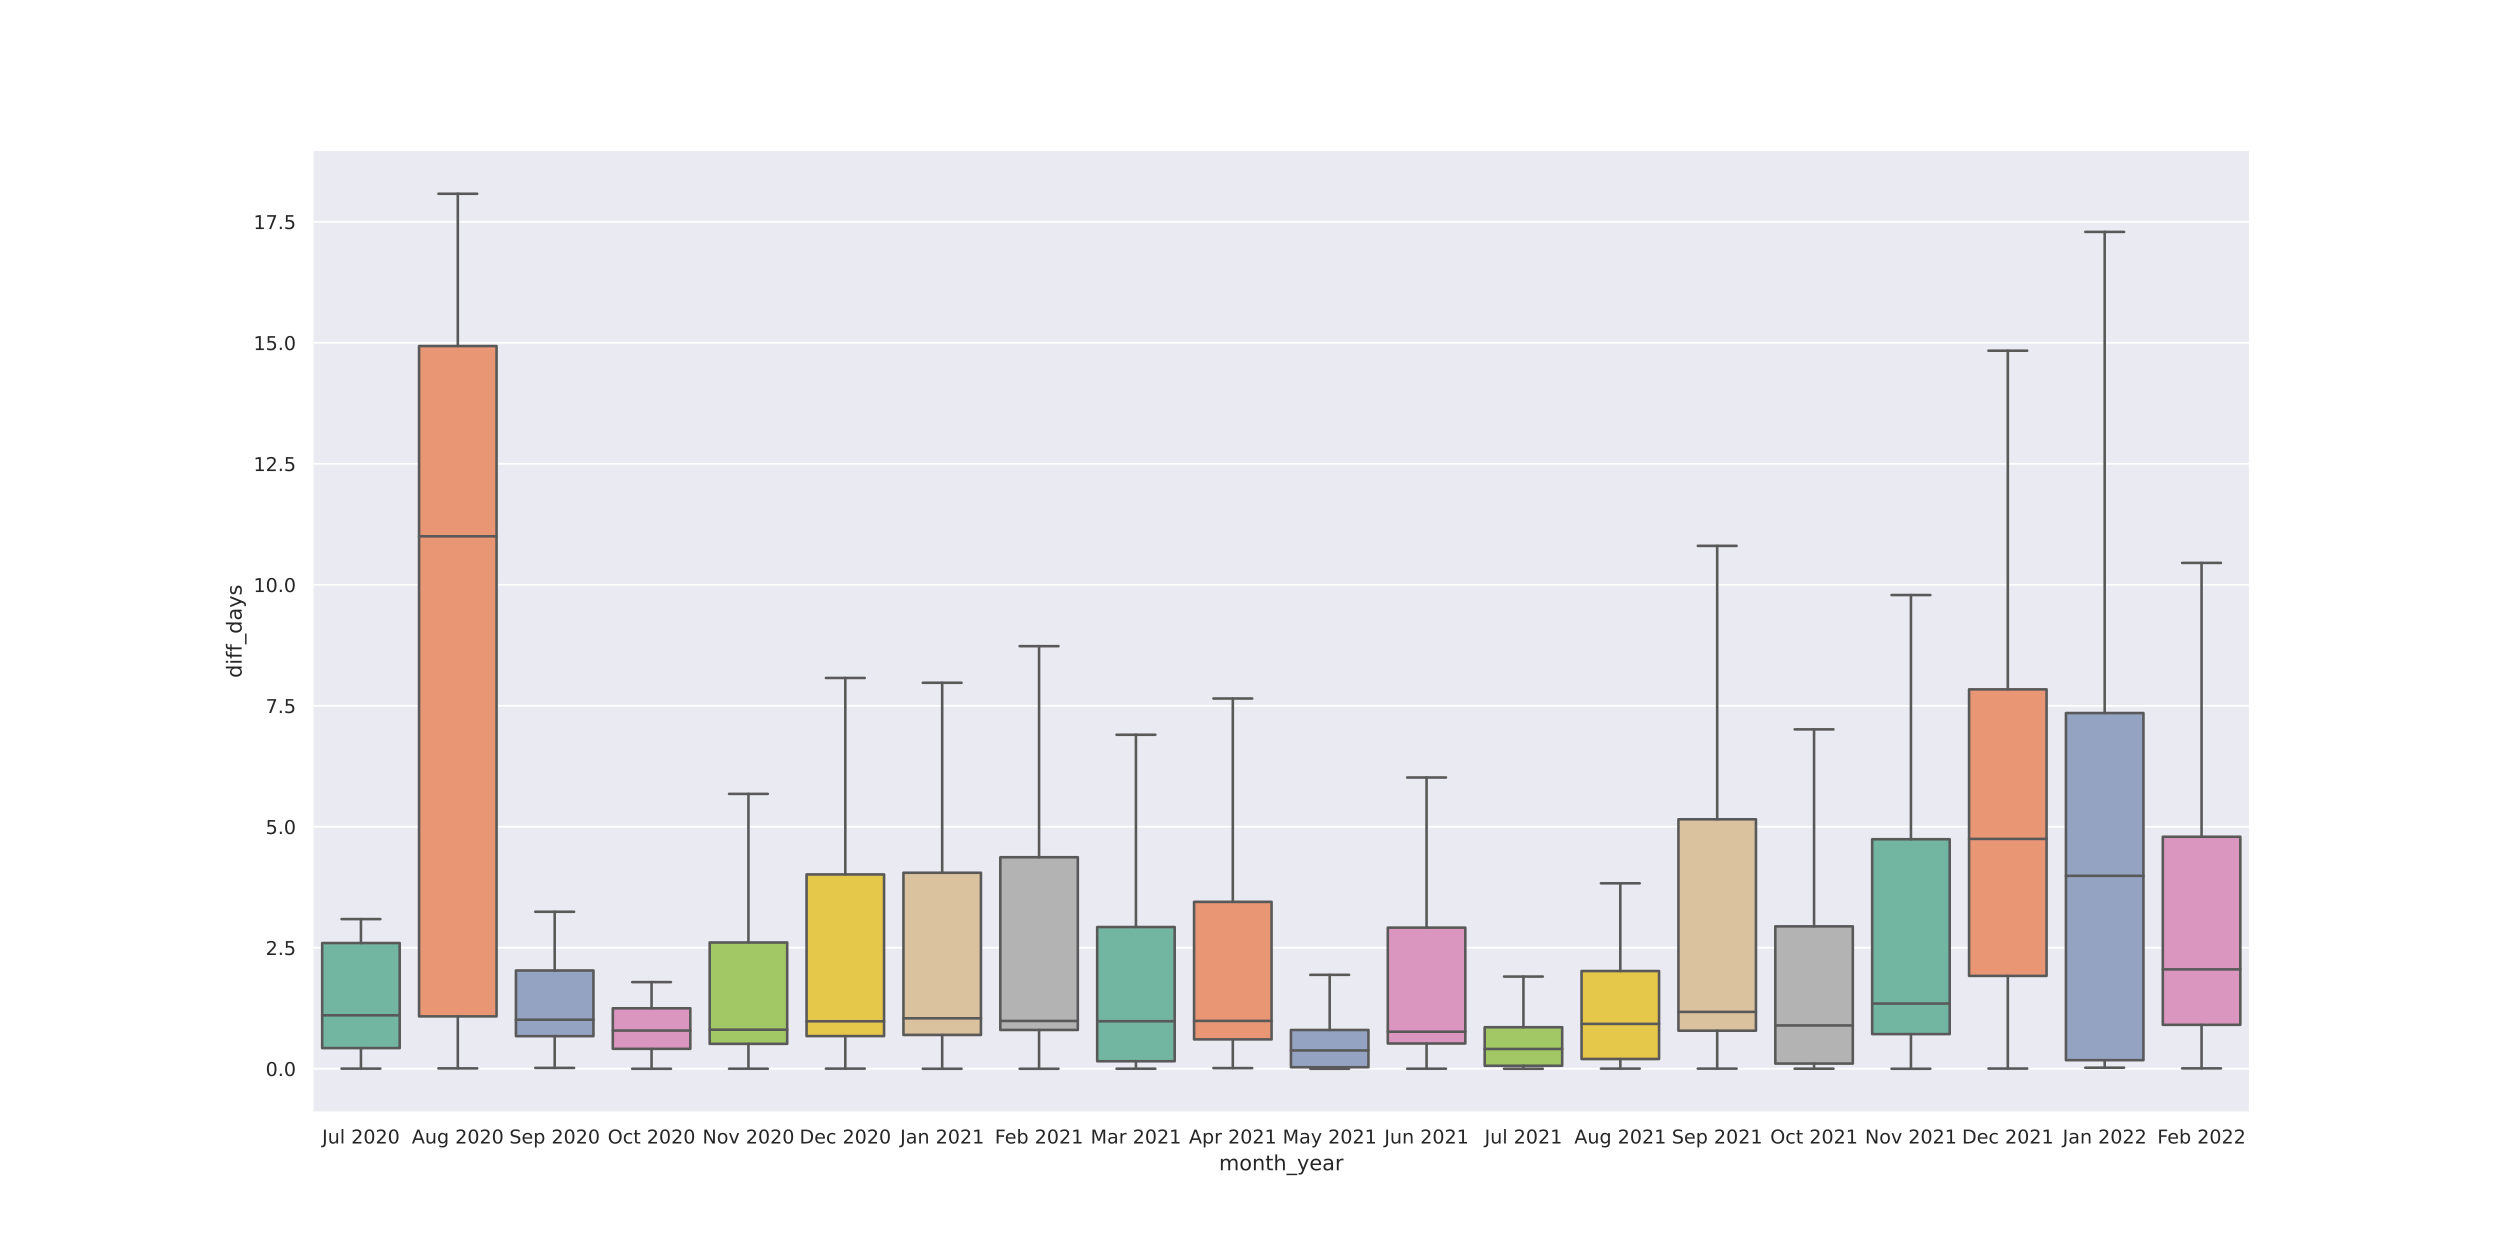 <?xml version="1.0" encoding="utf-8" standalone="no"?>
<!DOCTYPE svg PUBLIC "-//W3C//DTD SVG 1.1//EN"
  "http://www.w3.org/Graphics/SVG/1.1/DTD/svg11.dtd">
<!-- Created with matplotlib (https://matplotlib.org/) -->
<svg height="720pt" version="1.1" viewBox="0 0 1440 720" width="1440pt" xmlns="http://www.w3.org/2000/svg" xmlns:xlink="http://www.w3.org/1999/xlink">
 <defs>
  <style type="text/css">*{stroke-linecap:butt;stroke-linejoin:round;}</style>
 </defs>
 <g id="figure_1">
  <g id="patch_1">
   <path d="M 0 720 
L 1440 720 
L 1440 0 
L 0 0 
z
" style="fill:#ffffff;"/>
  </g>
  <g id="axes_1">
   <g id="patch_2">
    <path d="M 180 640.8 
L 1296 640.8 
L 1296 86.4 
L 180 86.4 
z
" style="fill:#eaeaf2;"/>
   </g>
   <g id="matplotlib.axis_1">
    <g id="xtick_1">
     <g id="text_1">
      <!-- Jul 2020 -->
      <g style="fill:#262626;" transform="translate(185.518 658.658)scale(0.11 -0.11)">
       <defs>
        <path d="M 9.812 72.906 
L 19.672 72.906 
L 19.672 5.078 
Q 19.672 -8.109 14.672 -14.062 
Q 9.672 -20.016 -1.422 -20.016 
L -5.172 -20.016 
L -5.172 -11.719 
L -2.094 -11.719 
Q 4.438 -11.719 7.125 -8.047 
Q 9.812 -4.391 9.812 5.078 
z
" id="DejaVuSans-74"/>
        <path d="M 8.5 21.578 
L 8.5 54.688 
L 17.484 54.688 
L 17.484 21.922 
Q 17.484 14.156 20.5 10.266 
Q 23.531 6.391 29.594 6.391 
Q 36.859 6.391 41.078 11.031 
Q 45.312 15.672 45.312 23.688 
L 45.312 54.688 
L 54.297 54.688 
L 54.297 0 
L 45.312 0 
L 45.312 8.406 
Q 42.047 3.422 37.719 1 
Q 33.406 -1.422 27.688 -1.422 
Q 18.266 -1.422 13.375 4.438 
Q 8.5 10.297 8.5 21.578 
z
M 31.109 56 
z
" id="DejaVuSans-117"/>
        <path d="M 9.422 75.984 
L 18.406 75.984 
L 18.406 0 
L 9.422 0 
z
" id="DejaVuSans-108"/>
        <path id="DejaVuSans-32"/>
        <path d="M 19.188 8.297 
L 53.609 8.297 
L 53.609 0 
L 7.328 0 
L 7.328 8.297 
Q 12.938 14.109 22.625 23.891 
Q 32.328 33.688 34.812 36.531 
Q 39.547 41.844 41.422 45.531 
Q 43.312 49.219 43.312 52.781 
Q 43.312 58.594 39.234 62.25 
Q 35.156 65.922 28.609 65.922 
Q 23.969 65.922 18.812 64.312 
Q 13.672 62.703 7.812 59.422 
L 7.812 69.391 
Q 13.766 71.781 18.938 73 
Q 24.125 74.219 28.422 74.219 
Q 39.75 74.219 46.484 68.547 
Q 53.219 62.891 53.219 53.422 
Q 53.219 48.922 51.531 44.891 
Q 49.859 40.875 45.406 35.406 
Q 44.188 33.984 37.641 27.219 
Q 31.109 20.453 19.188 8.297 
z
" id="DejaVuSans-50"/>
        <path d="M 31.781 66.406 
Q 24.172 66.406 20.328 58.906 
Q 16.5 51.422 16.5 36.375 
Q 16.5 21.391 20.328 13.891 
Q 24.172 6.391 31.781 6.391 
Q 39.453 6.391 43.281 13.891 
Q 47.125 21.391 47.125 36.375 
Q 47.125 51.422 43.281 58.906 
Q 39.453 66.406 31.781 66.406 
z
M 31.781 74.219 
Q 44.047 74.219 50.516 64.516 
Q 56.984 54.828 56.984 36.375 
Q 56.984 17.969 50.516 8.266 
Q 44.047 -1.422 31.781 -1.422 
Q 19.531 -1.422 13.062 8.266 
Q 6.594 17.969 6.594 36.375 
Q 6.594 54.828 13.062 64.516 
Q 19.531 74.219 31.781 74.219 
z
" id="DejaVuSans-48"/>
       </defs>
       <use xlink:href="#DejaVuSans-74"/>
       <use x="29.492" xlink:href="#DejaVuSans-117"/>
       <use x="92.871" xlink:href="#DejaVuSans-108"/>
       <use x="120.654" xlink:href="#DejaVuSans-32"/>
       <use x="152.441" xlink:href="#DejaVuSans-50"/>
       <use x="216.064" xlink:href="#DejaVuSans-48"/>
       <use x="279.688" xlink:href="#DejaVuSans-50"/>
       <use x="343.311" xlink:href="#DejaVuSans-48"/>
      </g>
     </g>
    </g>
    <g id="xtick_2">
     <g id="text_2">
      <!-- Aug 2020 -->
      <g style="fill:#262626;" transform="translate(237.215 658.658)scale(0.11 -0.11)">
       <defs>
        <path d="M 34.188 63.188 
L 20.797 26.906 
L 47.609 26.906 
z
M 28.609 72.906 
L 39.797 72.906 
L 67.578 0 
L 57.328 0 
L 50.688 18.703 
L 17.828 18.703 
L 11.188 0 
L 0.781 0 
z
" id="DejaVuSans-65"/>
        <path d="M 45.406 27.984 
Q 45.406 37.75 41.375 43.109 
Q 37.359 48.484 30.078 48.484 
Q 22.859 48.484 18.828 43.109 
Q 14.797 37.75 14.797 27.984 
Q 14.797 18.266 18.828 12.891 
Q 22.859 7.516 30.078 7.516 
Q 37.359 7.516 41.375 12.891 
Q 45.406 18.266 45.406 27.984 
z
M 54.391 6.781 
Q 54.391 -7.172 48.188 -13.984 
Q 42 -20.797 29.203 -20.797 
Q 24.469 -20.797 20.266 -20.094 
Q 16.062 -19.391 12.109 -17.922 
L 12.109 -9.188 
Q 16.062 -11.328 19.922 -12.344 
Q 23.781 -13.375 27.781 -13.375 
Q 36.625 -13.375 41.016 -8.766 
Q 45.406 -4.156 45.406 5.172 
L 45.406 9.625 
Q 42.625 4.781 38.281 2.391 
Q 33.938 0 27.875 0 
Q 17.828 0 11.672 7.656 
Q 5.516 15.328 5.516 27.984 
Q 5.516 40.672 11.672 48.328 
Q 17.828 56 27.875 56 
Q 33.938 56 38.281 53.609 
Q 42.625 51.219 45.406 46.391 
L 45.406 54.688 
L 54.391 54.688 
z
" id="DejaVuSans-103"/>
       </defs>
       <use xlink:href="#DejaVuSans-65"/>
       <use x="68.408" xlink:href="#DejaVuSans-117"/>
       <use x="131.787" xlink:href="#DejaVuSans-103"/>
       <use x="195.264" xlink:href="#DejaVuSans-32"/>
       <use x="227.051" xlink:href="#DejaVuSans-50"/>
       <use x="290.674" xlink:href="#DejaVuSans-48"/>
       <use x="354.297" xlink:href="#DejaVuSans-50"/>
       <use x="417.92" xlink:href="#DejaVuSans-48"/>
      </g>
     </g>
    </g>
    <g id="xtick_3">
     <g id="text_3">
      <!-- Sep 2020 -->
      <g style="fill:#262626;" transform="translate(293.387 658.658)scale(0.11 -0.11)">
       <defs>
        <path d="M 53.516 70.516 
L 53.516 60.891 
Q 47.906 63.578 42.922 64.891 
Q 37.938 66.219 33.297 66.219 
Q 25.25 66.219 20.875 63.094 
Q 16.5 59.969 16.5 54.203 
Q 16.5 49.359 19.406 46.891 
Q 22.312 44.438 30.422 42.922 
L 36.375 41.703 
Q 47.406 39.594 52.656 34.297 
Q 57.906 29 57.906 20.125 
Q 57.906 9.516 50.797 4.047 
Q 43.703 -1.422 29.984 -1.422 
Q 24.812 -1.422 18.969 -0.25 
Q 13.141 0.922 6.891 3.219 
L 6.891 13.375 
Q 12.891 10.016 18.656 8.297 
Q 24.422 6.594 29.984 6.594 
Q 38.422 6.594 43.016 9.906 
Q 47.609 13.234 47.609 19.391 
Q 47.609 24.75 44.312 27.781 
Q 41.016 30.812 33.5 32.328 
L 27.484 33.5 
Q 16.453 35.688 11.516 40.375 
Q 6.594 45.062 6.594 53.422 
Q 6.594 63.094 13.406 68.656 
Q 20.219 74.219 32.172 74.219 
Q 37.312 74.219 42.625 73.281 
Q 47.953 72.359 53.516 70.516 
z
" id="DejaVuSans-83"/>
        <path d="M 56.203 29.594 
L 56.203 25.203 
L 14.891 25.203 
Q 15.484 15.922 20.484 11.062 
Q 25.484 6.203 34.422 6.203 
Q 39.594 6.203 44.453 7.469 
Q 49.312 8.734 54.109 11.281 
L 54.109 2.781 
Q 49.266 0.734 44.188 -0.344 
Q 39.109 -1.422 33.891 -1.422 
Q 20.797 -1.422 13.156 6.188 
Q 5.516 13.812 5.516 26.812 
Q 5.516 40.234 12.766 48.109 
Q 20.016 56 32.328 56 
Q 43.359 56 49.781 48.891 
Q 56.203 41.797 56.203 29.594 
z
M 47.219 32.234 
Q 47.125 39.594 43.094 43.984 
Q 39.062 48.391 32.422 48.391 
Q 24.906 48.391 20.391 44.141 
Q 15.875 39.891 15.188 32.172 
z
" id="DejaVuSans-101"/>
        <path d="M 18.109 8.203 
L 18.109 -20.797 
L 9.078 -20.797 
L 9.078 54.688 
L 18.109 54.688 
L 18.109 46.391 
Q 20.953 51.266 25.266 53.625 
Q 29.594 56 35.594 56 
Q 45.562 56 51.781 48.094 
Q 58.016 40.188 58.016 27.297 
Q 58.016 14.406 51.781 6.484 
Q 45.562 -1.422 35.594 -1.422 
Q 29.594 -1.422 25.266 0.953 
Q 20.953 3.328 18.109 8.203 
z
M 48.688 27.297 
Q 48.688 37.203 44.609 42.844 
Q 40.531 48.484 33.406 48.484 
Q 26.266 48.484 22.188 42.844 
Q 18.109 37.203 18.109 27.297 
Q 18.109 17.391 22.188 11.75 
Q 26.266 6.109 33.406 6.109 
Q 40.531 6.109 44.609 11.75 
Q 48.688 17.391 48.688 27.297 
z
" id="DejaVuSans-112"/>
       </defs>
       <use xlink:href="#DejaVuSans-83"/>
       <use x="63.477" xlink:href="#DejaVuSans-101"/>
       <use x="125" xlink:href="#DejaVuSans-112"/>
       <use x="188.477" xlink:href="#DejaVuSans-32"/>
       <use x="220.264" xlink:href="#DejaVuSans-50"/>
       <use x="283.887" xlink:href="#DejaVuSans-48"/>
       <use x="347.51" xlink:href="#DejaVuSans-50"/>
       <use x="411.133" xlink:href="#DejaVuSans-48"/>
      </g>
     </g>
    </g>
    <g id="xtick_4">
     <g id="text_4">
      <!-- Oct 2020 -->
      <g style="fill:#262626;" transform="translate(350.045 658.658)scale(0.11 -0.11)">
       <defs>
        <path d="M 39.406 66.219 
Q 28.656 66.219 22.328 58.203 
Q 16.016 50.203 16.016 36.375 
Q 16.016 22.609 22.328 14.594 
Q 28.656 6.594 39.406 6.594 
Q 50.141 6.594 56.422 14.594 
Q 62.703 22.609 62.703 36.375 
Q 62.703 50.203 56.422 58.203 
Q 50.141 66.219 39.406 66.219 
z
M 39.406 74.219 
Q 54.734 74.219 63.906 63.938 
Q 73.094 53.656 73.094 36.375 
Q 73.094 19.141 63.906 8.859 
Q 54.734 -1.422 39.406 -1.422 
Q 24.031 -1.422 14.812 8.828 
Q 5.609 19.094 5.609 36.375 
Q 5.609 53.656 14.812 63.938 
Q 24.031 74.219 39.406 74.219 
z
" id="DejaVuSans-79"/>
        <path d="M 48.781 52.594 
L 48.781 44.188 
Q 44.969 46.297 41.141 47.344 
Q 37.312 48.391 33.406 48.391 
Q 24.656 48.391 19.812 42.844 
Q 14.984 37.312 14.984 27.297 
Q 14.984 17.281 19.812 11.734 
Q 24.656 6.203 33.406 6.203 
Q 37.312 6.203 41.141 7.25 
Q 44.969 8.297 48.781 10.406 
L 48.781 2.094 
Q 45.016 0.344 40.984 -0.531 
Q 36.969 -1.422 32.422 -1.422 
Q 20.062 -1.422 12.781 6.344 
Q 5.516 14.109 5.516 27.297 
Q 5.516 40.672 12.859 48.328 
Q 20.219 56 33.016 56 
Q 37.156 56 41.109 55.141 
Q 45.062 54.297 48.781 52.594 
z
" id="DejaVuSans-99"/>
        <path d="M 18.312 70.219 
L 18.312 54.688 
L 36.812 54.688 
L 36.812 47.703 
L 18.312 47.703 
L 18.312 18.016 
Q 18.312 11.328 20.141 9.422 
Q 21.969 7.516 27.594 7.516 
L 36.812 7.516 
L 36.812 0 
L 27.594 0 
Q 17.188 0 13.234 3.875 
Q 9.281 7.766 9.281 18.016 
L 9.281 47.703 
L 2.688 47.703 
L 2.688 54.688 
L 9.281 54.688 
L 9.281 70.219 
z
" id="DejaVuSans-116"/>
       </defs>
       <use xlink:href="#DejaVuSans-79"/>
       <use x="78.711" xlink:href="#DejaVuSans-99"/>
       <use x="133.691" xlink:href="#DejaVuSans-116"/>
       <use x="172.9" xlink:href="#DejaVuSans-32"/>
       <use x="204.688" xlink:href="#DejaVuSans-50"/>
       <use x="268.311" xlink:href="#DejaVuSans-48"/>
       <use x="331.934" xlink:href="#DejaVuSans-50"/>
       <use x="395.557" xlink:href="#DejaVuSans-48"/>
      </g>
     </g>
    </g>
    <g id="xtick_5">
     <g id="text_5">
      <!-- Nov 2020 -->
      <g style="fill:#262626;" transform="translate(404.619 658.658)scale(0.11 -0.11)">
       <defs>
        <path d="M 9.812 72.906 
L 23.094 72.906 
L 55.422 11.922 
L 55.422 72.906 
L 64.984 72.906 
L 64.984 0 
L 51.703 0 
L 19.391 60.984 
L 19.391 0 
L 9.812 0 
z
" id="DejaVuSans-78"/>
        <path d="M 30.609 48.391 
Q 23.391 48.391 19.188 42.75 
Q 14.984 37.109 14.984 27.297 
Q 14.984 17.484 19.156 11.844 
Q 23.344 6.203 30.609 6.203 
Q 37.797 6.203 41.984 11.859 
Q 46.188 17.531 46.188 27.297 
Q 46.188 37.016 41.984 42.703 
Q 37.797 48.391 30.609 48.391 
z
M 30.609 56 
Q 42.328 56 49.016 48.375 
Q 55.719 40.766 55.719 27.297 
Q 55.719 13.875 49.016 6.219 
Q 42.328 -1.422 30.609 -1.422 
Q 18.844 -1.422 12.172 6.219 
Q 5.516 13.875 5.516 27.297 
Q 5.516 40.766 12.172 48.375 
Q 18.844 56 30.609 56 
z
" id="DejaVuSans-111"/>
        <path d="M 2.984 54.688 
L 12.5 54.688 
L 29.594 8.797 
L 46.688 54.688 
L 56.203 54.688 
L 35.688 0 
L 23.484 0 
z
" id="DejaVuSans-118"/>
       </defs>
       <use xlink:href="#DejaVuSans-78"/>
       <use x="74.805" xlink:href="#DejaVuSans-111"/>
       <use x="135.986" xlink:href="#DejaVuSans-118"/>
       <use x="195.166" xlink:href="#DejaVuSans-32"/>
       <use x="226.953" xlink:href="#DejaVuSans-50"/>
       <use x="290.576" xlink:href="#DejaVuSans-48"/>
       <use x="354.199" xlink:href="#DejaVuSans-50"/>
       <use x="417.822" xlink:href="#DejaVuSans-48"/>
      </g>
     </g>
    </g>
    <g id="xtick_6">
     <g id="text_6">
      <!-- Dec 2020 -->
      <g style="fill:#262626;" transform="translate(460.511 658.658)scale(0.11 -0.11)">
       <defs>
        <path d="M 19.672 64.797 
L 19.672 8.109 
L 31.594 8.109 
Q 46.688 8.109 53.688 14.938 
Q 60.688 21.781 60.688 36.531 
Q 60.688 51.172 53.688 57.984 
Q 46.688 64.797 31.594 64.797 
z
M 9.812 72.906 
L 30.078 72.906 
Q 51.266 72.906 61.172 64.094 
Q 71.094 55.281 71.094 36.531 
Q 71.094 17.672 61.125 8.828 
Q 51.172 0 30.078 0 
L 9.812 0 
z
" id="DejaVuSans-68"/>
       </defs>
       <use xlink:href="#DejaVuSans-68"/>
       <use x="77.002" xlink:href="#DejaVuSans-101"/>
       <use x="138.525" xlink:href="#DejaVuSans-99"/>
       <use x="193.506" xlink:href="#DejaVuSans-32"/>
       <use x="225.293" xlink:href="#DejaVuSans-50"/>
       <use x="288.916" xlink:href="#DejaVuSans-48"/>
       <use x="352.539" xlink:href="#DejaVuSans-50"/>
       <use x="416.162" xlink:href="#DejaVuSans-48"/>
      </g>
     </g>
    </g>
    <g id="xtick_7">
     <g id="text_7">
      <!-- Jan 2021 -->
      <g style="fill:#262626;" transform="translate(518.476 658.658)scale(0.11 -0.11)">
       <defs>
        <path d="M 34.281 27.484 
Q 23.391 27.484 19.188 25 
Q 14.984 22.516 14.984 16.5 
Q 14.984 11.719 18.141 8.906 
Q 21.297 6.109 26.703 6.109 
Q 34.188 6.109 38.703 11.406 
Q 43.219 16.703 43.219 25.484 
L 43.219 27.484 
z
M 52.203 31.203 
L 52.203 0 
L 43.219 0 
L 43.219 8.297 
Q 40.141 3.328 35.547 0.953 
Q 30.953 -1.422 24.312 -1.422 
Q 15.922 -1.422 10.953 3.297 
Q 6 8.016 6 15.922 
Q 6 25.141 12.172 29.828 
Q 18.359 34.516 30.609 34.516 
L 43.219 34.516 
L 43.219 35.406 
Q 43.219 41.609 39.141 45 
Q 35.062 48.391 27.688 48.391 
Q 23 48.391 18.547 47.266 
Q 14.109 46.141 10.016 43.891 
L 10.016 52.203 
Q 14.938 54.109 19.578 55.047 
Q 24.219 56 28.609 56 
Q 40.484 56 46.344 49.844 
Q 52.203 43.703 52.203 31.203 
z
" id="DejaVuSans-97"/>
        <path d="M 54.891 33.016 
L 54.891 0 
L 45.906 0 
L 45.906 32.719 
Q 45.906 40.484 42.875 44.328 
Q 39.844 48.188 33.797 48.188 
Q 26.516 48.188 22.312 43.547 
Q 18.109 38.922 18.109 30.906 
L 18.109 0 
L 9.078 0 
L 9.078 54.688 
L 18.109 54.688 
L 18.109 46.188 
Q 21.344 51.125 25.703 53.562 
Q 30.078 56 35.797 56 
Q 45.219 56 50.047 50.172 
Q 54.891 44.344 54.891 33.016 
z
" id="DejaVuSans-110"/>
        <path d="M 12.406 8.297 
L 28.516 8.297 
L 28.516 63.922 
L 10.984 60.406 
L 10.984 69.391 
L 28.422 72.906 
L 38.281 72.906 
L 38.281 8.297 
L 54.391 8.297 
L 54.391 0 
L 12.406 0 
z
" id="DejaVuSans-49"/>
       </defs>
       <use xlink:href="#DejaVuSans-74"/>
       <use x="29.492" xlink:href="#DejaVuSans-97"/>
       <use x="90.771" xlink:href="#DejaVuSans-110"/>
       <use x="154.15" xlink:href="#DejaVuSans-32"/>
       <use x="185.938" xlink:href="#DejaVuSans-50"/>
       <use x="249.561" xlink:href="#DejaVuSans-48"/>
       <use x="313.184" xlink:href="#DejaVuSans-50"/>
       <use x="376.807" xlink:href="#DejaVuSans-49"/>
      </g>
     </g>
    </g>
    <g id="xtick_8">
     <g id="text_8">
      <!-- Feb 2021 -->
      <g style="fill:#262626;" transform="translate(573.018 658.658)scale(0.11 -0.11)">
       <defs>
        <path d="M 9.812 72.906 
L 51.703 72.906 
L 51.703 64.594 
L 19.672 64.594 
L 19.672 43.109 
L 48.578 43.109 
L 48.578 34.812 
L 19.672 34.812 
L 19.672 0 
L 9.812 0 
z
" id="DejaVuSans-70"/>
        <path d="M 48.688 27.297 
Q 48.688 37.203 44.609 42.844 
Q 40.531 48.484 33.406 48.484 
Q 26.266 48.484 22.188 42.844 
Q 18.109 37.203 18.109 27.297 
Q 18.109 17.391 22.188 11.75 
Q 26.266 6.109 33.406 6.109 
Q 40.531 6.109 44.609 11.75 
Q 48.688 17.391 48.688 27.297 
z
M 18.109 46.391 
Q 20.953 51.266 25.266 53.625 
Q 29.594 56 35.594 56 
Q 45.562 56 51.781 48.094 
Q 58.016 40.188 58.016 27.297 
Q 58.016 14.406 51.781 6.484 
Q 45.562 -1.422 35.594 -1.422 
Q 29.594 -1.422 25.266 0.953 
Q 20.953 3.328 18.109 8.203 
L 18.109 0 
L 9.078 0 
L 9.078 75.984 
L 18.109 75.984 
z
" id="DejaVuSans-98"/>
       </defs>
       <use xlink:href="#DejaVuSans-70"/>
       <use x="52.02" xlink:href="#DejaVuSans-101"/>
       <use x="113.543" xlink:href="#DejaVuSans-98"/>
       <use x="177.02" xlink:href="#DejaVuSans-32"/>
       <use x="208.807" xlink:href="#DejaVuSans-50"/>
       <use x="272.43" xlink:href="#DejaVuSans-48"/>
       <use x="336.053" xlink:href="#DejaVuSans-50"/>
       <use x="399.676" xlink:href="#DejaVuSans-49"/>
      </g>
     </g>
    </g>
    <g id="xtick_9">
     <g id="text_9">
      <!-- Mar 2021 -->
      <g style="fill:#262626;" transform="translate(628.178 658.658)scale(0.11 -0.11)">
       <defs>
        <path d="M 9.812 72.906 
L 24.516 72.906 
L 43.109 23.297 
L 61.812 72.906 
L 76.516 72.906 
L 76.516 0 
L 66.891 0 
L 66.891 64.016 
L 48.094 14.016 
L 38.188 14.016 
L 19.391 64.016 
L 19.391 0 
L 9.812 0 
z
" id="DejaVuSans-77"/>
        <path d="M 41.109 46.297 
Q 39.594 47.172 37.812 47.578 
Q 36.031 48 33.891 48 
Q 26.266 48 22.188 43.047 
Q 18.109 38.094 18.109 28.812 
L 18.109 0 
L 9.078 0 
L 9.078 54.688 
L 18.109 54.688 
L 18.109 46.188 
Q 20.953 51.172 25.484 53.578 
Q 30.031 56 36.531 56 
Q 37.453 56 38.578 55.875 
Q 39.703 55.766 41.062 55.516 
z
" id="DejaVuSans-114"/>
       </defs>
       <use xlink:href="#DejaVuSans-77"/>
       <use x="86.279" xlink:href="#DejaVuSans-97"/>
       <use x="147.559" xlink:href="#DejaVuSans-114"/>
       <use x="188.672" xlink:href="#DejaVuSans-32"/>
       <use x="220.459" xlink:href="#DejaVuSans-50"/>
       <use x="284.082" xlink:href="#DejaVuSans-48"/>
       <use x="347.705" xlink:href="#DejaVuSans-50"/>
       <use x="411.328" xlink:href="#DejaVuSans-49"/>
      </g>
     </g>
    </g>
    <g id="xtick_10">
     <g id="text_10">
      <!-- Apr 2021 -->
      <g style="fill:#262626;" transform="translate(684.84 658.658)scale(0.11 -0.11)">
       <use xlink:href="#DejaVuSans-65"/>
       <use x="68.408" xlink:href="#DejaVuSans-112"/>
       <use x="131.885" xlink:href="#DejaVuSans-114"/>
       <use x="172.998" xlink:href="#DejaVuSans-32"/>
       <use x="204.785" xlink:href="#DejaVuSans-50"/>
       <use x="268.408" xlink:href="#DejaVuSans-48"/>
       <use x="332.031" xlink:href="#DejaVuSans-50"/>
       <use x="395.654" xlink:href="#DejaVuSans-49"/>
      </g>
     </g>
    </g>
    <g id="xtick_11">
     <g id="text_11">
      <!-- May 2021 -->
      <g style="fill:#262626;" transform="translate(738.783 658.658)scale(0.11 -0.11)">
       <defs>
        <path d="M 32.172 -5.078 
Q 28.375 -14.844 24.75 -17.812 
Q 21.141 -20.797 15.094 -20.797 
L 7.906 -20.797 
L 7.906 -13.281 
L 13.188 -13.281 
Q 16.891 -13.281 18.938 -11.516 
Q 21 -9.766 23.484 -3.219 
L 25.094 0.875 
L 2.984 54.688 
L 12.5 54.688 
L 29.594 11.922 
L 46.688 54.688 
L 56.203 54.688 
z
" id="DejaVuSans-121"/>
       </defs>
       <use xlink:href="#DejaVuSans-77"/>
       <use x="86.279" xlink:href="#DejaVuSans-97"/>
       <use x="147.559" xlink:href="#DejaVuSans-121"/>
       <use x="206.738" xlink:href="#DejaVuSans-32"/>
       <use x="238.525" xlink:href="#DejaVuSans-50"/>
       <use x="302.148" xlink:href="#DejaVuSans-48"/>
       <use x="365.771" xlink:href="#DejaVuSans-50"/>
       <use x="429.395" xlink:href="#DejaVuSans-49"/>
      </g>
     </g>
    </g>
    <g id="xtick_12">
     <g id="text_12">
      <!-- Jun 2021 -->
      <g style="fill:#262626;" transform="translate(797.361 658.658)scale(0.11 -0.11)">
       <use xlink:href="#DejaVuSans-74"/>
       <use x="29.492" xlink:href="#DejaVuSans-117"/>
       <use x="92.871" xlink:href="#DejaVuSans-110"/>
       <use x="156.25" xlink:href="#DejaVuSans-32"/>
       <use x="188.037" xlink:href="#DejaVuSans-50"/>
       <use x="251.66" xlink:href="#DejaVuSans-48"/>
       <use x="315.283" xlink:href="#DejaVuSans-50"/>
       <use x="378.906" xlink:href="#DejaVuSans-49"/>
      </g>
     </g>
    </g>
    <g id="xtick_13">
     <g id="text_13">
      <!-- Jul 2021 -->
      <g style="fill:#262626;" transform="translate(855.118 658.658)scale(0.11 -0.11)">
       <use xlink:href="#DejaVuSans-74"/>
       <use x="29.492" xlink:href="#DejaVuSans-117"/>
       <use x="92.871" xlink:href="#DejaVuSans-108"/>
       <use x="120.654" xlink:href="#DejaVuSans-32"/>
       <use x="152.441" xlink:href="#DejaVuSans-50"/>
       <use x="216.064" xlink:href="#DejaVuSans-48"/>
       <use x="279.688" xlink:href="#DejaVuSans-50"/>
       <use x="343.311" xlink:href="#DejaVuSans-49"/>
      </g>
     </g>
    </g>
    <g id="xtick_14">
     <g id="text_14">
      <!-- Aug 2021 -->
      <g style="fill:#262626;" transform="translate(906.815 658.658)scale(0.11 -0.11)">
       <use xlink:href="#DejaVuSans-65"/>
       <use x="68.408" xlink:href="#DejaVuSans-117"/>
       <use x="131.787" xlink:href="#DejaVuSans-103"/>
       <use x="195.264" xlink:href="#DejaVuSans-32"/>
       <use x="227.051" xlink:href="#DejaVuSans-50"/>
       <use x="290.674" xlink:href="#DejaVuSans-48"/>
       <use x="354.297" xlink:href="#DejaVuSans-50"/>
       <use x="417.92" xlink:href="#DejaVuSans-49"/>
      </g>
     </g>
    </g>
    <g id="xtick_15">
     <g id="text_15">
      <!-- Sep 2021 -->
      <g style="fill:#262626;" transform="translate(962.987 658.658)scale(0.11 -0.11)">
       <use xlink:href="#DejaVuSans-83"/>
       <use x="63.477" xlink:href="#DejaVuSans-101"/>
       <use x="125" xlink:href="#DejaVuSans-112"/>
       <use x="188.477" xlink:href="#DejaVuSans-32"/>
       <use x="220.264" xlink:href="#DejaVuSans-50"/>
       <use x="283.887" xlink:href="#DejaVuSans-48"/>
       <use x="347.51" xlink:href="#DejaVuSans-50"/>
       <use x="411.133" xlink:href="#DejaVuSans-49"/>
      </g>
     </g>
    </g>
    <g id="xtick_16">
     <g id="text_16">
      <!-- Oct 2021 -->
      <g style="fill:#262626;" transform="translate(1019.645 658.658)scale(0.11 -0.11)">
       <use xlink:href="#DejaVuSans-79"/>
       <use x="78.711" xlink:href="#DejaVuSans-99"/>
       <use x="133.691" xlink:href="#DejaVuSans-116"/>
       <use x="172.9" xlink:href="#DejaVuSans-32"/>
       <use x="204.688" xlink:href="#DejaVuSans-50"/>
       <use x="268.311" xlink:href="#DejaVuSans-48"/>
       <use x="331.934" xlink:href="#DejaVuSans-50"/>
       <use x="395.557" xlink:href="#DejaVuSans-49"/>
      </g>
     </g>
    </g>
    <g id="xtick_17">
     <g id="text_17">
      <!-- Nov 2021 -->
      <g style="fill:#262626;" transform="translate(1074.219 658.658)scale(0.11 -0.11)">
       <use xlink:href="#DejaVuSans-78"/>
       <use x="74.805" xlink:href="#DejaVuSans-111"/>
       <use x="135.986" xlink:href="#DejaVuSans-118"/>
       <use x="195.166" xlink:href="#DejaVuSans-32"/>
       <use x="226.953" xlink:href="#DejaVuSans-50"/>
       <use x="290.576" xlink:href="#DejaVuSans-48"/>
       <use x="354.199" xlink:href="#DejaVuSans-50"/>
       <use x="417.822" xlink:href="#DejaVuSans-49"/>
      </g>
     </g>
    </g>
    <g id="xtick_18">
     <g id="text_18">
      <!-- Dec 2021 -->
      <g style="fill:#262626;" transform="translate(1130.111 658.658)scale(0.11 -0.11)">
       <use xlink:href="#DejaVuSans-68"/>
       <use x="77.002" xlink:href="#DejaVuSans-101"/>
       <use x="138.525" xlink:href="#DejaVuSans-99"/>
       <use x="193.506" xlink:href="#DejaVuSans-32"/>
       <use x="225.293" xlink:href="#DejaVuSans-50"/>
       <use x="288.916" xlink:href="#DejaVuSans-48"/>
       <use x="352.539" xlink:href="#DejaVuSans-50"/>
       <use x="416.162" xlink:href="#DejaVuSans-49"/>
      </g>
     </g>
    </g>
    <g id="xtick_19">
     <g id="text_19">
      <!-- Jan 2022 -->
      <g style="fill:#262626;" transform="translate(1188.076 658.658)scale(0.11 -0.11)">
       <use xlink:href="#DejaVuSans-74"/>
       <use x="29.492" xlink:href="#DejaVuSans-97"/>
       <use x="90.771" xlink:href="#DejaVuSans-110"/>
       <use x="154.15" xlink:href="#DejaVuSans-32"/>
       <use x="185.938" xlink:href="#DejaVuSans-50"/>
       <use x="249.561" xlink:href="#DejaVuSans-48"/>
       <use x="313.184" xlink:href="#DejaVuSans-50"/>
       <use x="376.807" xlink:href="#DejaVuSans-50"/>
      </g>
     </g>
    </g>
    <g id="xtick_20">
     <g id="text_20">
      <!-- Feb 2022 -->
      <g style="fill:#262626;" transform="translate(1242.618 658.658)scale(0.11 -0.11)">
       <use xlink:href="#DejaVuSans-70"/>
       <use x="52.02" xlink:href="#DejaVuSans-101"/>
       <use x="113.543" xlink:href="#DejaVuSans-98"/>
       <use x="177.02" xlink:href="#DejaVuSans-32"/>
       <use x="208.807" xlink:href="#DejaVuSans-50"/>
       <use x="272.43" xlink:href="#DejaVuSans-48"/>
       <use x="336.053" xlink:href="#DejaVuSans-50"/>
       <use x="399.676" xlink:href="#DejaVuSans-50"/>
      </g>
     </g>
    </g>
    <g id="text_21">
     <!-- month_year -->
     <g style="fill:#262626;" transform="translate(702.141 674.064)scale(0.12 -0.12)">
      <defs>
       <path d="M 52 44.188 
Q 55.375 50.25 60.062 53.125 
Q 64.75 56 71.094 56 
Q 79.641 56 84.281 50.016 
Q 88.922 44.047 88.922 33.016 
L 88.922 0 
L 79.891 0 
L 79.891 32.719 
Q 79.891 40.578 77.094 44.375 
Q 74.312 48.188 68.609 48.188 
Q 61.625 48.188 57.562 43.547 
Q 53.516 38.922 53.516 30.906 
L 53.516 0 
L 44.484 0 
L 44.484 32.719 
Q 44.484 40.625 41.703 44.406 
Q 38.922 48.188 33.109 48.188 
Q 26.219 48.188 22.156 43.531 
Q 18.109 38.875 18.109 30.906 
L 18.109 0 
L 9.078 0 
L 9.078 54.688 
L 18.109 54.688 
L 18.109 46.188 
Q 21.188 51.219 25.484 53.609 
Q 29.781 56 35.688 56 
Q 41.656 56 45.828 52.969 
Q 50 49.953 52 44.188 
z
" id="DejaVuSans-109"/>
       <path d="M 54.891 33.016 
L 54.891 0 
L 45.906 0 
L 45.906 32.719 
Q 45.906 40.484 42.875 44.328 
Q 39.844 48.188 33.797 48.188 
Q 26.516 48.188 22.312 43.547 
Q 18.109 38.922 18.109 30.906 
L 18.109 0 
L 9.078 0 
L 9.078 75.984 
L 18.109 75.984 
L 18.109 46.188 
Q 21.344 51.125 25.703 53.562 
Q 30.078 56 35.797 56 
Q 45.219 56 50.047 50.172 
Q 54.891 44.344 54.891 33.016 
z
" id="DejaVuSans-104"/>
       <path d="M 50.984 -16.609 
L 50.984 -23.578 
L -0.984 -23.578 
L -0.984 -16.609 
z
" id="DejaVuSans-95"/>
      </defs>
      <use xlink:href="#DejaVuSans-109"/>
      <use x="97.412" xlink:href="#DejaVuSans-111"/>
      <use x="158.594" xlink:href="#DejaVuSans-110"/>
      <use x="221.973" xlink:href="#DejaVuSans-116"/>
      <use x="261.182" xlink:href="#DejaVuSans-104"/>
      <use x="324.561" xlink:href="#DejaVuSans-95"/>
      <use x="374.561" xlink:href="#DejaVuSans-121"/>
      <use x="433.74" xlink:href="#DejaVuSans-101"/>
      <use x="495.264" xlink:href="#DejaVuSans-97"/>
      <use x="556.543" xlink:href="#DejaVuSans-114"/>
     </g>
    </g>
   </g>
   <g id="matplotlib.axis_2">
    <g id="ytick_1">
     <g id="line2d_1">
      <path clip-path="url(#pa4c57e410f)" d="M 180 615.6 
L 1296 615.6 
" style="fill:none;stroke:#ffffff;stroke-linecap:round;"/>
     </g>
     <g id="text_22">
      <!-- 0.0 -->
      <g style="fill:#262626;" transform="translate(153.007 619.779)scale(0.11 -0.11)">
       <defs>
        <path d="M 10.688 12.406 
L 21 12.406 
L 21 0 
L 10.688 0 
z
" id="DejaVuSans-46"/>
       </defs>
       <use xlink:href="#DejaVuSans-48"/>
       <use x="63.623" xlink:href="#DejaVuSans-46"/>
       <use x="95.41" xlink:href="#DejaVuSans-48"/>
      </g>
     </g>
    </g>
    <g id="ytick_2">
     <g id="line2d_2">
      <path clip-path="url(#pa4c57e410f)" d="M 180 545.908 
L 1296 545.908 
" style="fill:none;stroke:#ffffff;stroke-linecap:round;"/>
     </g>
     <g id="text_23">
      <!-- 2.5 -->
      <g style="fill:#262626;" transform="translate(153.007 550.088)scale(0.11 -0.11)">
       <defs>
        <path d="M 10.797 72.906 
L 49.516 72.906 
L 49.516 64.594 
L 19.828 64.594 
L 19.828 46.734 
Q 21.969 47.469 24.109 47.828 
Q 26.266 48.188 28.422 48.188 
Q 40.625 48.188 47.75 41.5 
Q 54.891 34.812 54.891 23.391 
Q 54.891 11.625 47.562 5.094 
Q 40.234 -1.422 26.906 -1.422 
Q 22.312 -1.422 17.547 -0.641 
Q 12.797 0.141 7.719 1.703 
L 7.719 11.625 
Q 12.109 9.234 16.797 8.062 
Q 21.484 6.891 26.703 6.891 
Q 35.156 6.891 40.078 11.328 
Q 45.016 15.766 45.016 23.391 
Q 45.016 31 40.078 35.438 
Q 35.156 39.891 26.703 39.891 
Q 22.75 39.891 18.812 39.016 
Q 14.891 38.141 10.797 36.281 
z
" id="DejaVuSans-53"/>
       </defs>
       <use xlink:href="#DejaVuSans-50"/>
       <use x="63.623" xlink:href="#DejaVuSans-46"/>
       <use x="95.41" xlink:href="#DejaVuSans-53"/>
      </g>
     </g>
    </g>
    <g id="ytick_3">
     <g id="line2d_3">
      <path clip-path="url(#pa4c57e410f)" d="M 180 476.216 
L 1296 476.216 
" style="fill:none;stroke:#ffffff;stroke-linecap:round;"/>
     </g>
     <g id="text_24">
      <!-- 5.0 -->
      <g style="fill:#262626;" transform="translate(153.007 480.396)scale(0.11 -0.11)">
       <use xlink:href="#DejaVuSans-53"/>
       <use x="63.623" xlink:href="#DejaVuSans-46"/>
       <use x="95.41" xlink:href="#DejaVuSans-48"/>
      </g>
     </g>
    </g>
    <g id="ytick_4">
     <g id="line2d_4">
      <path clip-path="url(#pa4c57e410f)" d="M 180 406.524 
L 1296 406.524 
" style="fill:none;stroke:#ffffff;stroke-linecap:round;"/>
     </g>
     <g id="text_25">
      <!-- 7.5 -->
      <g style="fill:#262626;" transform="translate(153.007 410.704)scale(0.11 -0.11)">
       <defs>
        <path d="M 8.203 72.906 
L 55.078 72.906 
L 55.078 68.703 
L 28.609 0 
L 18.312 0 
L 43.219 64.594 
L 8.203 64.594 
z
" id="DejaVuSans-55"/>
       </defs>
       <use xlink:href="#DejaVuSans-55"/>
       <use x="63.623" xlink:href="#DejaVuSans-46"/>
       <use x="95.41" xlink:href="#DejaVuSans-53"/>
      </g>
     </g>
    </g>
    <g id="ytick_5">
     <g id="line2d_5">
      <path clip-path="url(#pa4c57e410f)" d="M 180 336.832 
L 1296 336.832 
" style="fill:none;stroke:#ffffff;stroke-linecap:round;"/>
     </g>
     <g id="text_26">
      <!-- 10.0 -->
      <g style="fill:#262626;" transform="translate(146.008 341.012)scale(0.11 -0.11)">
       <use xlink:href="#DejaVuSans-49"/>
       <use x="63.623" xlink:href="#DejaVuSans-48"/>
       <use x="127.246" xlink:href="#DejaVuSans-46"/>
       <use x="159.033" xlink:href="#DejaVuSans-48"/>
      </g>
     </g>
    </g>
    <g id="ytick_6">
     <g id="line2d_6">
      <path clip-path="url(#pa4c57e410f)" d="M 180 267.141 
L 1296 267.141 
" style="fill:none;stroke:#ffffff;stroke-linecap:round;"/>
     </g>
     <g id="text_27">
      <!-- 12.5 -->
      <g style="fill:#262626;" transform="translate(146.008 271.32)scale(0.11 -0.11)">
       <use xlink:href="#DejaVuSans-49"/>
       <use x="63.623" xlink:href="#DejaVuSans-50"/>
       <use x="127.246" xlink:href="#DejaVuSans-46"/>
       <use x="159.033" xlink:href="#DejaVuSans-53"/>
      </g>
     </g>
    </g>
    <g id="ytick_7">
     <g id="line2d_7">
      <path clip-path="url(#pa4c57e410f)" d="M 180 197.449 
L 1296 197.449 
" style="fill:none;stroke:#ffffff;stroke-linecap:round;"/>
     </g>
     <g id="text_28">
      <!-- 15.0 -->
      <g style="fill:#262626;" transform="translate(146.008 201.628)scale(0.11 -0.11)">
       <use xlink:href="#DejaVuSans-49"/>
       <use x="63.623" xlink:href="#DejaVuSans-53"/>
       <use x="127.246" xlink:href="#DejaVuSans-46"/>
       <use x="159.033" xlink:href="#DejaVuSans-48"/>
      </g>
     </g>
    </g>
    <g id="ytick_8">
     <g id="line2d_8">
      <path clip-path="url(#pa4c57e410f)" d="M 180 127.757 
L 1296 127.757 
" style="fill:none;stroke:#ffffff;stroke-linecap:round;"/>
     </g>
     <g id="text_29">
      <!-- 17.5 -->
      <g style="fill:#262626;" transform="translate(146.008 131.936)scale(0.11 -0.11)">
       <use xlink:href="#DejaVuSans-49"/>
       <use x="63.623" xlink:href="#DejaVuSans-55"/>
       <use x="127.246" xlink:href="#DejaVuSans-46"/>
       <use x="159.033" xlink:href="#DejaVuSans-53"/>
      </g>
     </g>
    </g>
    <g id="text_30">
     <!-- diff_days -->
     <g style="fill:#262626;" transform="translate(139.178 390.463)rotate(-90)scale(0.12 -0.12)">
      <defs>
       <path d="M 45.406 46.391 
L 45.406 75.984 
L 54.391 75.984 
L 54.391 0 
L 45.406 0 
L 45.406 8.203 
Q 42.578 3.328 38.25 0.953 
Q 33.938 -1.422 27.875 -1.422 
Q 17.969 -1.422 11.734 6.484 
Q 5.516 14.406 5.516 27.297 
Q 5.516 40.188 11.734 48.094 
Q 17.969 56 27.875 56 
Q 33.938 56 38.25 53.625 
Q 42.578 51.266 45.406 46.391 
z
M 14.797 27.297 
Q 14.797 17.391 18.875 11.75 
Q 22.953 6.109 30.078 6.109 
Q 37.203 6.109 41.297 11.75 
Q 45.406 17.391 45.406 27.297 
Q 45.406 37.203 41.297 42.844 
Q 37.203 48.484 30.078 48.484 
Q 22.953 48.484 18.875 42.844 
Q 14.797 37.203 14.797 27.297 
z
" id="DejaVuSans-100"/>
       <path d="M 9.422 54.688 
L 18.406 54.688 
L 18.406 0 
L 9.422 0 
z
M 9.422 75.984 
L 18.406 75.984 
L 18.406 64.594 
L 9.422 64.594 
z
" id="DejaVuSans-105"/>
       <path d="M 37.109 75.984 
L 37.109 68.5 
L 28.516 68.5 
Q 23.688 68.5 21.797 66.547 
Q 19.922 64.594 19.922 59.516 
L 19.922 54.688 
L 34.719 54.688 
L 34.719 47.703 
L 19.922 47.703 
L 19.922 0 
L 10.891 0 
L 10.891 47.703 
L 2.297 47.703 
L 2.297 54.688 
L 10.891 54.688 
L 10.891 58.5 
Q 10.891 67.625 15.141 71.797 
Q 19.391 75.984 28.609 75.984 
z
" id="DejaVuSans-102"/>
       <path d="M 44.281 53.078 
L 44.281 44.578 
Q 40.484 46.531 36.375 47.5 
Q 32.281 48.484 27.875 48.484 
Q 21.188 48.484 17.844 46.438 
Q 14.5 44.391 14.5 40.281 
Q 14.5 37.156 16.891 35.375 
Q 19.281 33.594 26.516 31.984 
L 29.594 31.297 
Q 39.156 29.25 43.188 25.516 
Q 47.219 21.781 47.219 15.094 
Q 47.219 7.469 41.188 3.016 
Q 35.156 -1.422 24.609 -1.422 
Q 20.219 -1.422 15.453 -0.562 
Q 10.688 0.297 5.422 2 
L 5.422 11.281 
Q 10.406 8.688 15.234 7.391 
Q 20.062 6.109 24.812 6.109 
Q 31.156 6.109 34.562 8.281 
Q 37.984 10.453 37.984 14.406 
Q 37.984 18.062 35.516 20.016 
Q 33.062 21.969 24.703 23.781 
L 21.578 24.516 
Q 13.234 26.266 9.516 29.906 
Q 5.812 33.547 5.812 39.891 
Q 5.812 47.609 11.281 51.797 
Q 16.75 56 26.812 56 
Q 31.781 56 36.172 55.266 
Q 40.578 54.547 44.281 53.078 
z
" id="DejaVuSans-115"/>
      </defs>
      <use xlink:href="#DejaVuSans-100"/>
      <use x="63.477" xlink:href="#DejaVuSans-105"/>
      <use x="91.26" xlink:href="#DejaVuSans-102"/>
      <use x="126.465" xlink:href="#DejaVuSans-102"/>
      <use x="161.67" xlink:href="#DejaVuSans-95"/>
      <use x="211.67" xlink:href="#DejaVuSans-100"/>
      <use x="275.146" xlink:href="#DejaVuSans-97"/>
      <use x="336.426" xlink:href="#DejaVuSans-121"/>
      <use x="395.605" xlink:href="#DejaVuSans-115"/>
     </g>
    </g>
   </g>
   <g id="patch_3">
    <path clip-path="url(#pa4c57e410f)" d="M 185.58 603.704 
L 230.22 603.704 
L 230.22 543.18 
L 185.58 543.18 
L 185.58 603.704 
z
" style="fill:#72b6a1;stroke:#595959;stroke-linejoin:miter;stroke-width:1.5;"/>
   </g>
   <g id="patch_4">
    <path clip-path="url(#pa4c57e410f)" d="M 241.38 585.414 
L 286.02 585.414 
L 286.02 199.333 
L 241.38 199.333 
L 241.38 585.414 
z
" style="fill:#e99675;stroke:#595959;stroke-linejoin:miter;stroke-width:1.5;"/>
   </g>
   <g id="patch_5">
    <path clip-path="url(#pa4c57e410f)" d="M 297.18 596.823 
L 341.82 596.823 
L 341.82 559.014 
L 297.18 559.014 
L 297.18 596.823 
z
" style="fill:#95a3c3;stroke:#595959;stroke-linejoin:miter;stroke-width:1.5;"/>
   </g>
   <g id="patch_6">
    <path clip-path="url(#pa4c57e410f)" d="M 352.98 604.125 
L 397.62 604.125 
L 397.62 580.774 
L 352.98 580.774 
L 352.98 604.125 
z
" style="fill:#db96c0;stroke:#595959;stroke-linejoin:miter;stroke-width:1.5;"/>
   </g>
   <g id="patch_7">
    <path clip-path="url(#pa4c57e410f)" d="M 408.78 601.247 
L 453.42 601.247 
L 453.42 542.872 
L 408.78 542.872 
L 408.78 601.247 
z
" style="fill:#a2c865;stroke:#595959;stroke-linejoin:miter;stroke-width:1.5;"/>
   </g>
   <g id="patch_8">
    <path clip-path="url(#pa4c57e410f)" d="M 464.58 596.801 
L 509.22 596.801 
L 509.22 503.656 
L 464.58 503.656 
L 464.58 596.801 
z
" style="fill:#e5c849;stroke:#595959;stroke-linejoin:miter;stroke-width:1.5;"/>
   </g>
   <g id="patch_9">
    <path clip-path="url(#pa4c57e410f)" d="M 520.38 596.121 
L 565.02 596.121 
L 565.02 502.694 
L 520.38 502.694 
L 520.38 596.121 
z
" style="fill:#dbc29e;stroke:#595959;stroke-linejoin:miter;stroke-width:1.5;"/>
   </g>
   <g id="patch_10">
    <path clip-path="url(#pa4c57e410f)" d="M 576.18 593.266 
L 620.82 593.266 
L 620.82 493.777 
L 576.18 493.777 
L 576.18 593.266 
z
" style="fill:#b3b3b3;stroke:#595959;stroke-linejoin:miter;stroke-width:1.5;"/>
   </g>
   <g id="patch_11">
    <path clip-path="url(#pa4c57e410f)" d="M 631.98 611.264 
L 676.62 611.264 
L 676.62 533.98 
L 631.98 533.98 
L 631.98 611.264 
z
" style="fill:#72b6a1;stroke:#595959;stroke-linejoin:miter;stroke-width:1.5;"/>
   </g>
   <g id="patch_12">
    <path clip-path="url(#pa4c57e410f)" d="M 687.78 598.691 
L 732.42 598.691 
L 732.42 519.475 
L 687.78 519.475 
L 687.78 598.691 
z
" style="fill:#e99675;stroke:#595959;stroke-linejoin:miter;stroke-width:1.5;"/>
   </g>
   <g id="patch_13">
    <path clip-path="url(#pa4c57e410f)" d="M 743.58 614.71 
L 788.22 614.71 
L 788.22 593.265 
L 743.58 593.265 
L 743.58 614.71 
z
" style="fill:#95a3c3;stroke:#595959;stroke-linejoin:miter;stroke-width:1.5;"/>
   </g>
   <g id="patch_14">
    <path clip-path="url(#pa4c57e410f)" d="M 799.38 601.055 
L 844.02 601.055 
L 844.02 534.322 
L 799.38 534.322 
L 799.38 601.055 
z
" style="fill:#db96c0;stroke:#595959;stroke-linejoin:miter;stroke-width:1.5;"/>
   </g>
   <g id="patch_15">
    <path clip-path="url(#pa4c57e410f)" d="M 855.18 613.886 
L 899.82 613.886 
L 899.82 591.687 
L 855.18 591.687 
L 855.18 613.886 
z
" style="fill:#a2c865;stroke:#595959;stroke-linejoin:miter;stroke-width:1.5;"/>
   </g>
   <g id="patch_16">
    <path clip-path="url(#pa4c57e410f)" d="M 910.98 609.984 
L 955.62 609.984 
L 955.62 559.319 
L 910.98 559.319 
L 910.98 609.984 
z
" style="fill:#e5c849;stroke:#595959;stroke-linejoin:miter;stroke-width:1.5;"/>
   </g>
   <g id="patch_17">
    <path clip-path="url(#pa4c57e410f)" d="M 966.78 593.686 
L 1011.42 593.686 
L 1011.42 471.914 
L 966.78 471.914 
L 966.78 593.686 
z
" style="fill:#dbc29e;stroke:#595959;stroke-linejoin:miter;stroke-width:1.5;"/>
   </g>
   <g id="patch_18">
    <path clip-path="url(#pa4c57e410f)" d="M 1022.58 612.618 
L 1067.22 612.618 
L 1067.22 533.58 
L 1022.58 533.58 
L 1022.58 612.618 
z
" style="fill:#b3b3b3;stroke:#595959;stroke-linejoin:miter;stroke-width:1.5;"/>
   </g>
   <g id="patch_19">
    <path clip-path="url(#pa4c57e410f)" d="M 1078.38 595.638 
L 1123.02 595.638 
L 1123.02 483.411 
L 1078.38 483.411 
L 1078.38 595.638 
z
" style="fill:#72b6a1;stroke:#595959;stroke-linejoin:miter;stroke-width:1.5;"/>
   </g>
   <g id="patch_20">
    <path clip-path="url(#pa4c57e410f)" d="M 1134.18 562.103 
L 1178.82 562.103 
L 1178.82 397.069 
L 1134.18 397.069 
L 1134.18 562.103 
z
" style="fill:#e99675;stroke:#595959;stroke-linejoin:miter;stroke-width:1.5;"/>
   </g>
   <g id="patch_21">
    <path clip-path="url(#pa4c57e410f)" d="M 1189.98 610.663 
L 1234.62 610.663 
L 1234.62 410.71 
L 1189.98 410.71 
L 1189.98 610.663 
z
" style="fill:#95a3c3;stroke:#595959;stroke-linejoin:miter;stroke-width:1.5;"/>
   </g>
   <g id="patch_22">
    <path clip-path="url(#pa4c57e410f)" d="M 1245.78 590.288 
L 1290.42 590.288 
L 1290.42 481.96 
L 1245.78 481.96 
L 1245.78 590.288 
z
" style="fill:#db96c0;stroke:#595959;stroke-linejoin:miter;stroke-width:1.5;"/>
   </g>
   <g id="line2d_9">
    <path clip-path="url(#pa4c57e410f)" d="M 207.9 603.704 
L 207.9 615.536 
" style="fill:none;stroke:#595959;stroke-linecap:round;stroke-width:1.5;"/>
   </g>
   <g id="line2d_10">
    <path clip-path="url(#pa4c57e410f)" d="M 207.9 543.18 
L 207.9 529.398 
" style="fill:none;stroke:#595959;stroke-linecap:round;stroke-width:1.5;"/>
   </g>
   <g id="line2d_11">
    <path clip-path="url(#pa4c57e410f)" d="M 196.74 615.536 
L 219.06 615.536 
" style="fill:none;stroke:#595959;stroke-linecap:round;stroke-width:1.5;"/>
   </g>
   <g id="line2d_12">
    <path clip-path="url(#pa4c57e410f)" d="M 196.74 529.398 
L 219.06 529.398 
" style="fill:none;stroke:#595959;stroke-linecap:round;stroke-width:1.5;"/>
   </g>
   <g id="line2d_13">
    <path clip-path="url(#pa4c57e410f)" d="M 263.7 585.414 
L 263.7 615.394 
" style="fill:none;stroke:#595959;stroke-linecap:round;stroke-width:1.5;"/>
   </g>
   <g id="line2d_14">
    <path clip-path="url(#pa4c57e410f)" d="M 263.7 199.333 
L 263.7 111.6 
" style="fill:none;stroke:#595959;stroke-linecap:round;stroke-width:1.5;"/>
   </g>
   <g id="line2d_15">
    <path clip-path="url(#pa4c57e410f)" d="M 252.54 615.394 
L 274.86 615.394 
" style="fill:none;stroke:#595959;stroke-linecap:round;stroke-width:1.5;"/>
   </g>
   <g id="line2d_16">
    <path clip-path="url(#pa4c57e410f)" d="M 252.54 111.6 
L 274.86 111.6 
" style="fill:none;stroke:#595959;stroke-linecap:round;stroke-width:1.5;"/>
   </g>
   <g id="line2d_17">
    <path clip-path="url(#pa4c57e410f)" d="M 319.5 596.823 
L 319.5 615.116 
" style="fill:none;stroke:#595959;stroke-linecap:round;stroke-width:1.5;"/>
   </g>
   <g id="line2d_18">
    <path clip-path="url(#pa4c57e410f)" d="M 319.5 559.014 
L 319.5 525.18 
" style="fill:none;stroke:#595959;stroke-linecap:round;stroke-width:1.5;"/>
   </g>
   <g id="line2d_19">
    <path clip-path="url(#pa4c57e410f)" d="M 308.34 615.116 
L 330.66 615.116 
" style="fill:none;stroke:#595959;stroke-linecap:round;stroke-width:1.5;"/>
   </g>
   <g id="line2d_20">
    <path clip-path="url(#pa4c57e410f)" d="M 308.34 525.18 
L 330.66 525.18 
" style="fill:none;stroke:#595959;stroke-linecap:round;stroke-width:1.5;"/>
   </g>
   <g id="line2d_21">
    <path clip-path="url(#pa4c57e410f)" d="M 375.3 604.125 
L 375.3 615.6 
" style="fill:none;stroke:#595959;stroke-linecap:round;stroke-width:1.5;"/>
   </g>
   <g id="line2d_22">
    <path clip-path="url(#pa4c57e410f)" d="M 375.3 580.774 
L 375.3 565.701 
" style="fill:none;stroke:#595959;stroke-linecap:round;stroke-width:1.5;"/>
   </g>
   <g id="line2d_23">
    <path clip-path="url(#pa4c57e410f)" d="M 364.14 615.6 
L 386.46 615.6 
" style="fill:none;stroke:#595959;stroke-linecap:round;stroke-width:1.5;"/>
   </g>
   <g id="line2d_24">
    <path clip-path="url(#pa4c57e410f)" d="M 364.14 565.701 
L 386.46 565.701 
" style="fill:none;stroke:#595959;stroke-linecap:round;stroke-width:1.5;"/>
   </g>
   <g id="line2d_25">
    <path clip-path="url(#pa4c57e410f)" d="M 431.1 601.247 
L 431.1 615.58 
" style="fill:none;stroke:#595959;stroke-linecap:round;stroke-width:1.5;"/>
   </g>
   <g id="line2d_26">
    <path clip-path="url(#pa4c57e410f)" d="M 431.1 542.872 
L 431.1 457.28 
" style="fill:none;stroke:#595959;stroke-linecap:round;stroke-width:1.5;"/>
   </g>
   <g id="line2d_27">
    <path clip-path="url(#pa4c57e410f)" d="M 419.94 615.58 
L 442.26 615.58 
" style="fill:none;stroke:#595959;stroke-linecap:round;stroke-width:1.5;"/>
   </g>
   <g id="line2d_28">
    <path clip-path="url(#pa4c57e410f)" d="M 419.94 457.28 
L 442.26 457.28 
" style="fill:none;stroke:#595959;stroke-linecap:round;stroke-width:1.5;"/>
   </g>
   <g id="line2d_29">
    <path clip-path="url(#pa4c57e410f)" d="M 486.9 596.801 
L 486.9 615.536 
" style="fill:none;stroke:#595959;stroke-linecap:round;stroke-width:1.5;"/>
   </g>
   <g id="line2d_30">
    <path clip-path="url(#pa4c57e410f)" d="M 486.9 503.656 
L 486.9 390.518 
" style="fill:none;stroke:#595959;stroke-linecap:round;stroke-width:1.5;"/>
   </g>
   <g id="line2d_31">
    <path clip-path="url(#pa4c57e410f)" d="M 475.74 615.536 
L 498.06 615.536 
" style="fill:none;stroke:#595959;stroke-linecap:round;stroke-width:1.5;"/>
   </g>
   <g id="line2d_32">
    <path clip-path="url(#pa4c57e410f)" d="M 475.74 390.518 
L 498.06 390.518 
" style="fill:none;stroke:#595959;stroke-linecap:round;stroke-width:1.5;"/>
   </g>
   <g id="line2d_33">
    <path clip-path="url(#pa4c57e410f)" d="M 542.7 596.121 
L 542.7 615.59 
" style="fill:none;stroke:#595959;stroke-linecap:round;stroke-width:1.5;"/>
   </g>
   <g id="line2d_34">
    <path clip-path="url(#pa4c57e410f)" d="M 542.7 502.694 
L 542.7 393.292 
" style="fill:none;stroke:#595959;stroke-linecap:round;stroke-width:1.5;"/>
   </g>
   <g id="line2d_35">
    <path clip-path="url(#pa4c57e410f)" d="M 531.54 615.59 
L 553.86 615.59 
" style="fill:none;stroke:#595959;stroke-linecap:round;stroke-width:1.5;"/>
   </g>
   <g id="line2d_36">
    <path clip-path="url(#pa4c57e410f)" d="M 531.54 393.292 
L 553.86 393.292 
" style="fill:none;stroke:#595959;stroke-linecap:round;stroke-width:1.5;"/>
   </g>
   <g id="line2d_37">
    <path clip-path="url(#pa4c57e410f)" d="M 598.5 593.266 
L 598.5 615.595 
" style="fill:none;stroke:#595959;stroke-linecap:round;stroke-width:1.5;"/>
   </g>
   <g id="line2d_38">
    <path clip-path="url(#pa4c57e410f)" d="M 598.5 493.777 
L 598.5 372.177 
" style="fill:none;stroke:#595959;stroke-linecap:round;stroke-width:1.5;"/>
   </g>
   <g id="line2d_39">
    <path clip-path="url(#pa4c57e410f)" d="M 587.34 615.595 
L 609.66 615.595 
" style="fill:none;stroke:#595959;stroke-linecap:round;stroke-width:1.5;"/>
   </g>
   <g id="line2d_40">
    <path clip-path="url(#pa4c57e410f)" d="M 587.34 372.177 
L 609.66 372.177 
" style="fill:none;stroke:#595959;stroke-linecap:round;stroke-width:1.5;"/>
   </g>
   <g id="line2d_41">
    <path clip-path="url(#pa4c57e410f)" d="M 654.3 611.264 
L 654.3 615.582 
" style="fill:none;stroke:#595959;stroke-linecap:round;stroke-width:1.5;"/>
   </g>
   <g id="line2d_42">
    <path clip-path="url(#pa4c57e410f)" d="M 654.3 533.98 
L 654.3 423.213 
" style="fill:none;stroke:#595959;stroke-linecap:round;stroke-width:1.5;"/>
   </g>
   <g id="line2d_43">
    <path clip-path="url(#pa4c57e410f)" d="M 643.14 615.582 
L 665.46 615.582 
" style="fill:none;stroke:#595959;stroke-linecap:round;stroke-width:1.5;"/>
   </g>
   <g id="line2d_44">
    <path clip-path="url(#pa4c57e410f)" d="M 643.14 423.213 
L 665.46 423.213 
" style="fill:none;stroke:#595959;stroke-linecap:round;stroke-width:1.5;"/>
   </g>
   <g id="line2d_45">
    <path clip-path="url(#pa4c57e410f)" d="M 710.1 598.691 
L 710.1 615.223 
" style="fill:none;stroke:#595959;stroke-linecap:round;stroke-width:1.5;"/>
   </g>
   <g id="line2d_46">
    <path clip-path="url(#pa4c57e410f)" d="M 710.1 519.475 
L 710.1 402.355 
" style="fill:none;stroke:#595959;stroke-linecap:round;stroke-width:1.5;"/>
   </g>
   <g id="line2d_47">
    <path clip-path="url(#pa4c57e410f)" d="M 698.94 615.223 
L 721.26 615.223 
" style="fill:none;stroke:#595959;stroke-linecap:round;stroke-width:1.5;"/>
   </g>
   <g id="line2d_48">
    <path clip-path="url(#pa4c57e410f)" d="M 698.94 402.355 
L 721.26 402.355 
" style="fill:none;stroke:#595959;stroke-linecap:round;stroke-width:1.5;"/>
   </g>
   <g id="line2d_49">
    <path clip-path="url(#pa4c57e410f)" d="M 765.9 614.71 
L 765.9 615.594 
" style="fill:none;stroke:#595959;stroke-linecap:round;stroke-width:1.5;"/>
   </g>
   <g id="line2d_50">
    <path clip-path="url(#pa4c57e410f)" d="M 765.9 593.265 
L 765.9 561.51 
" style="fill:none;stroke:#595959;stroke-linecap:round;stroke-width:1.5;"/>
   </g>
   <g id="line2d_51">
    <path clip-path="url(#pa4c57e410f)" d="M 754.74 615.594 
L 777.06 615.594 
" style="fill:none;stroke:#595959;stroke-linecap:round;stroke-width:1.5;"/>
   </g>
   <g id="line2d_52">
    <path clip-path="url(#pa4c57e410f)" d="M 754.74 561.51 
L 777.06 561.51 
" style="fill:none;stroke:#595959;stroke-linecap:round;stroke-width:1.5;"/>
   </g>
   <g id="line2d_53">
    <path clip-path="url(#pa4c57e410f)" d="M 821.7 601.055 
L 821.7 615.572 
" style="fill:none;stroke:#595959;stroke-linecap:round;stroke-width:1.5;"/>
   </g>
   <g id="line2d_54">
    <path clip-path="url(#pa4c57e410f)" d="M 821.7 534.322 
L 821.7 447.83 
" style="fill:none;stroke:#595959;stroke-linecap:round;stroke-width:1.5;"/>
   </g>
   <g id="line2d_55">
    <path clip-path="url(#pa4c57e410f)" d="M 810.54 615.572 
L 832.86 615.572 
" style="fill:none;stroke:#595959;stroke-linecap:round;stroke-width:1.5;"/>
   </g>
   <g id="line2d_56">
    <path clip-path="url(#pa4c57e410f)" d="M 810.54 447.83 
L 832.86 447.83 
" style="fill:none;stroke:#595959;stroke-linecap:round;stroke-width:1.5;"/>
   </g>
   <g id="line2d_57">
    <path clip-path="url(#pa4c57e410f)" d="M 877.5 613.886 
L 877.5 615.597 
" style="fill:none;stroke:#595959;stroke-linecap:round;stroke-width:1.5;"/>
   </g>
   <g id="line2d_58">
    <path clip-path="url(#pa4c57e410f)" d="M 877.5 591.687 
L 877.5 562.499 
" style="fill:none;stroke:#595959;stroke-linecap:round;stroke-width:1.5;"/>
   </g>
   <g id="line2d_59">
    <path clip-path="url(#pa4c57e410f)" d="M 866.34 615.597 
L 888.66 615.597 
" style="fill:none;stroke:#595959;stroke-linecap:round;stroke-width:1.5;"/>
   </g>
   <g id="line2d_60">
    <path clip-path="url(#pa4c57e410f)" d="M 866.34 562.499 
L 888.66 562.499 
" style="fill:none;stroke:#595959;stroke-linecap:round;stroke-width:1.5;"/>
   </g>
   <g id="line2d_61">
    <path clip-path="url(#pa4c57e410f)" d="M 933.3 609.984 
L 933.3 615.521 
" style="fill:none;stroke:#595959;stroke-linecap:round;stroke-width:1.5;"/>
   </g>
   <g id="line2d_62">
    <path clip-path="url(#pa4c57e410f)" d="M 933.3 559.319 
L 933.3 508.773 
" style="fill:none;stroke:#595959;stroke-linecap:round;stroke-width:1.5;"/>
   </g>
   <g id="line2d_63">
    <path clip-path="url(#pa4c57e410f)" d="M 922.14 615.521 
L 944.46 615.521 
" style="fill:none;stroke:#595959;stroke-linecap:round;stroke-width:1.5;"/>
   </g>
   <g id="line2d_64">
    <path clip-path="url(#pa4c57e410f)" d="M 922.14 508.773 
L 944.46 508.773 
" style="fill:none;stroke:#595959;stroke-linecap:round;stroke-width:1.5;"/>
   </g>
   <g id="line2d_65">
    <path clip-path="url(#pa4c57e410f)" d="M 989.1 593.686 
L 989.1 615.535 
" style="fill:none;stroke:#595959;stroke-linecap:round;stroke-width:1.5;"/>
   </g>
   <g id="line2d_66">
    <path clip-path="url(#pa4c57e410f)" d="M 989.1 471.914 
L 989.1 314.42 
" style="fill:none;stroke:#595959;stroke-linecap:round;stroke-width:1.5;"/>
   </g>
   <g id="line2d_67">
    <path clip-path="url(#pa4c57e410f)" d="M 977.94 615.535 
L 1000.26 615.535 
" style="fill:none;stroke:#595959;stroke-linecap:round;stroke-width:1.5;"/>
   </g>
   <g id="line2d_68">
    <path clip-path="url(#pa4c57e410f)" d="M 977.94 314.42 
L 1000.26 314.42 
" style="fill:none;stroke:#595959;stroke-linecap:round;stroke-width:1.5;"/>
   </g>
   <g id="line2d_69">
    <path clip-path="url(#pa4c57e410f)" d="M 1044.9 612.618 
L 1044.9 615.586 
" style="fill:none;stroke:#595959;stroke-linecap:round;stroke-width:1.5;"/>
   </g>
   <g id="line2d_70">
    <path clip-path="url(#pa4c57e410f)" d="M 1044.9 533.58 
L 1044.9 420.118 
" style="fill:none;stroke:#595959;stroke-linecap:round;stroke-width:1.5;"/>
   </g>
   <g id="line2d_71">
    <path clip-path="url(#pa4c57e410f)" d="M 1033.74 615.586 
L 1056.06 615.586 
" style="fill:none;stroke:#595959;stroke-linecap:round;stroke-width:1.5;"/>
   </g>
   <g id="line2d_72">
    <path clip-path="url(#pa4c57e410f)" d="M 1033.74 420.118 
L 1056.06 420.118 
" style="fill:none;stroke:#595959;stroke-linecap:round;stroke-width:1.5;"/>
   </g>
   <g id="line2d_73">
    <path clip-path="url(#pa4c57e410f)" d="M 1100.7 595.638 
L 1100.7 615.593 
" style="fill:none;stroke:#595959;stroke-linecap:round;stroke-width:1.5;"/>
   </g>
   <g id="line2d_74">
    <path clip-path="url(#pa4c57e410f)" d="M 1100.7 483.411 
L 1100.7 342.745 
" style="fill:none;stroke:#595959;stroke-linecap:round;stroke-width:1.5;"/>
   </g>
   <g id="line2d_75">
    <path clip-path="url(#pa4c57e410f)" d="M 1089.54 615.593 
L 1111.86 615.593 
" style="fill:none;stroke:#595959;stroke-linecap:round;stroke-width:1.5;"/>
   </g>
   <g id="line2d_76">
    <path clip-path="url(#pa4c57e410f)" d="M 1089.54 342.745 
L 1111.86 342.745 
" style="fill:none;stroke:#595959;stroke-linecap:round;stroke-width:1.5;"/>
   </g>
   <g id="line2d_77">
    <path clip-path="url(#pa4c57e410f)" d="M 1156.5 562.103 
L 1156.5 615.477 
" style="fill:none;stroke:#595959;stroke-linecap:round;stroke-width:1.5;"/>
   </g>
   <g id="line2d_78">
    <path clip-path="url(#pa4c57e410f)" d="M 1156.5 397.069 
L 1156.5 201.999 
" style="fill:none;stroke:#595959;stroke-linecap:round;stroke-width:1.5;"/>
   </g>
   <g id="line2d_79">
    <path clip-path="url(#pa4c57e410f)" d="M 1145.34 615.477 
L 1167.66 615.477 
" style="fill:none;stroke:#595959;stroke-linecap:round;stroke-width:1.5;"/>
   </g>
   <g id="line2d_80">
    <path clip-path="url(#pa4c57e410f)" d="M 1145.34 201.999 
L 1167.66 201.999 
" style="fill:none;stroke:#595959;stroke-linecap:round;stroke-width:1.5;"/>
   </g>
   <g id="line2d_81">
    <path clip-path="url(#pa4c57e410f)" d="M 1212.3 610.663 
L 1212.3 614.988 
" style="fill:none;stroke:#595959;stroke-linecap:round;stroke-width:1.5;"/>
   </g>
   <g id="line2d_82">
    <path clip-path="url(#pa4c57e410f)" d="M 1212.3 410.71 
L 1212.3 133.58 
" style="fill:none;stroke:#595959;stroke-linecap:round;stroke-width:1.5;"/>
   </g>
   <g id="line2d_83">
    <path clip-path="url(#pa4c57e410f)" d="M 1201.14 614.988 
L 1223.46 614.988 
" style="fill:none;stroke:#595959;stroke-linecap:round;stroke-width:1.5;"/>
   </g>
   <g id="line2d_84">
    <path clip-path="url(#pa4c57e410f)" d="M 1201.14 133.58 
L 1223.46 133.58 
" style="fill:none;stroke:#595959;stroke-linecap:round;stroke-width:1.5;"/>
   </g>
   <g id="line2d_85">
    <path clip-path="url(#pa4c57e410f)" d="M 1268.1 590.288 
L 1268.1 615.393 
" style="fill:none;stroke:#595959;stroke-linecap:round;stroke-width:1.5;"/>
   </g>
   <g id="line2d_86">
    <path clip-path="url(#pa4c57e410f)" d="M 1268.1 481.96 
L 1268.1 324.24 
" style="fill:none;stroke:#595959;stroke-linecap:round;stroke-width:1.5;"/>
   </g>
   <g id="line2d_87">
    <path clip-path="url(#pa4c57e410f)" d="M 1256.94 615.393 
L 1279.26 615.393 
" style="fill:none;stroke:#595959;stroke-linecap:round;stroke-width:1.5;"/>
   </g>
   <g id="line2d_88">
    <path clip-path="url(#pa4c57e410f)" d="M 1256.94 324.24 
L 1279.26 324.24 
" style="fill:none;stroke:#595959;stroke-linecap:round;stroke-width:1.5;"/>
   </g>
   <g id="line2d_89">
    <path clip-path="url(#pa4c57e410f)" d="M 185.58 584.807 
L 230.22 584.807 
" style="fill:none;stroke:#595959;stroke-linecap:round;stroke-width:1.5;"/>
   </g>
   <g id="line2d_90">
    <path clip-path="url(#pa4c57e410f)" d="M 241.38 308.895 
L 286.02 308.895 
" style="fill:none;stroke:#595959;stroke-linecap:round;stroke-width:1.5;"/>
   </g>
   <g id="line2d_91">
    <path clip-path="url(#pa4c57e410f)" d="M 297.18 587.336 
L 341.82 587.336 
" style="fill:none;stroke:#595959;stroke-linecap:round;stroke-width:1.5;"/>
   </g>
   <g id="line2d_92">
    <path clip-path="url(#pa4c57e410f)" d="M 352.98 593.597 
L 397.62 593.597 
" style="fill:none;stroke:#595959;stroke-linecap:round;stroke-width:1.5;"/>
   </g>
   <g id="line2d_93">
    <path clip-path="url(#pa4c57e410f)" d="M 408.78 593.121 
L 453.42 593.121 
" style="fill:none;stroke:#595959;stroke-linecap:round;stroke-width:1.5;"/>
   </g>
   <g id="line2d_94">
    <path clip-path="url(#pa4c57e410f)" d="M 464.58 588.288 
L 509.22 588.288 
" style="fill:none;stroke:#595959;stroke-linecap:round;stroke-width:1.5;"/>
   </g>
   <g id="line2d_95">
    <path clip-path="url(#pa4c57e410f)" d="M 520.38 586.558 
L 565.02 586.558 
" style="fill:none;stroke:#595959;stroke-linecap:round;stroke-width:1.5;"/>
   </g>
   <g id="line2d_96">
    <path clip-path="url(#pa4c57e410f)" d="M 576.18 588.093 
L 620.82 588.093 
" style="fill:none;stroke:#595959;stroke-linecap:round;stroke-width:1.5;"/>
   </g>
   <g id="line2d_97">
    <path clip-path="url(#pa4c57e410f)" d="M 631.98 588.236 
L 676.62 588.236 
" style="fill:none;stroke:#595959;stroke-linecap:round;stroke-width:1.5;"/>
   </g>
   <g id="line2d_98">
    <path clip-path="url(#pa4c57e410f)" d="M 687.78 588.037 
L 732.42 588.037 
" style="fill:none;stroke:#595959;stroke-linecap:round;stroke-width:1.5;"/>
   </g>
   <g id="line2d_99">
    <path clip-path="url(#pa4c57e410f)" d="M 743.58 605.034 
L 788.22 605.034 
" style="fill:none;stroke:#595959;stroke-linecap:round;stroke-width:1.5;"/>
   </g>
   <g id="line2d_100">
    <path clip-path="url(#pa4c57e410f)" d="M 799.38 594.25 
L 844.02 594.25 
" style="fill:none;stroke:#595959;stroke-linecap:round;stroke-width:1.5;"/>
   </g>
   <g id="line2d_101">
    <path clip-path="url(#pa4c57e410f)" d="M 855.18 604.19 
L 899.82 604.19 
" style="fill:none;stroke:#595959;stroke-linecap:round;stroke-width:1.5;"/>
   </g>
   <g id="line2d_102">
    <path clip-path="url(#pa4c57e410f)" d="M 910.98 589.773 
L 955.62 589.773 
" style="fill:none;stroke:#595959;stroke-linecap:round;stroke-width:1.5;"/>
   </g>
   <g id="line2d_103">
    <path clip-path="url(#pa4c57e410f)" d="M 966.78 582.853 
L 1011.42 582.853 
" style="fill:none;stroke:#595959;stroke-linecap:round;stroke-width:1.5;"/>
   </g>
   <g id="line2d_104">
    <path clip-path="url(#pa4c57e410f)" d="M 1022.58 590.647 
L 1067.22 590.647 
" style="fill:none;stroke:#595959;stroke-linecap:round;stroke-width:1.5;"/>
   </g>
   <g id="line2d_105">
    <path clip-path="url(#pa4c57e410f)" d="M 1078.38 578.072 
L 1123.02 578.072 
" style="fill:none;stroke:#595959;stroke-linecap:round;stroke-width:1.5;"/>
   </g>
   <g id="line2d_106">
    <path clip-path="url(#pa4c57e410f)" d="M 1134.18 483.193 
L 1178.82 483.193 
" style="fill:none;stroke:#595959;stroke-linecap:round;stroke-width:1.5;"/>
   </g>
   <g id="line2d_107">
    <path clip-path="url(#pa4c57e410f)" d="M 1189.98 504.465 
L 1234.62 504.465 
" style="fill:none;stroke:#595959;stroke-linecap:round;stroke-width:1.5;"/>
   </g>
   <g id="line2d_108">
    <path clip-path="url(#pa4c57e410f)" d="M 1245.78 558.35 
L 1290.42 558.35 
" style="fill:none;stroke:#595959;stroke-linecap:round;stroke-width:1.5;"/>
   </g>
   <g id="patch_23">
    <path d="M 180 640.8 
L 180 86.4 
" style="fill:none;stroke:#ffffff;stroke-linecap:square;stroke-linejoin:miter;stroke-width:1.25;"/>
   </g>
   <g id="patch_24">
    <path d="M 1296 640.8 
L 1296 86.4 
" style="fill:none;stroke:#ffffff;stroke-linecap:square;stroke-linejoin:miter;stroke-width:1.25;"/>
   </g>
   <g id="patch_25">
    <path d="M 180 640.8 
L 1296 640.8 
" style="fill:none;stroke:#ffffff;stroke-linecap:square;stroke-linejoin:miter;stroke-width:1.25;"/>
   </g>
   <g id="patch_26">
    <path d="M 180 86.4 
L 1296 86.4 
" style="fill:none;stroke:#ffffff;stroke-linecap:square;stroke-linejoin:miter;stroke-width:1.25;"/>
   </g>
  </g>
 </g>
 <defs>
  <clipPath id="pa4c57e410f">
   <rect height="554.4" width="1116" x="180" y="86.4"/>
  </clipPath>
 </defs>
</svg>
